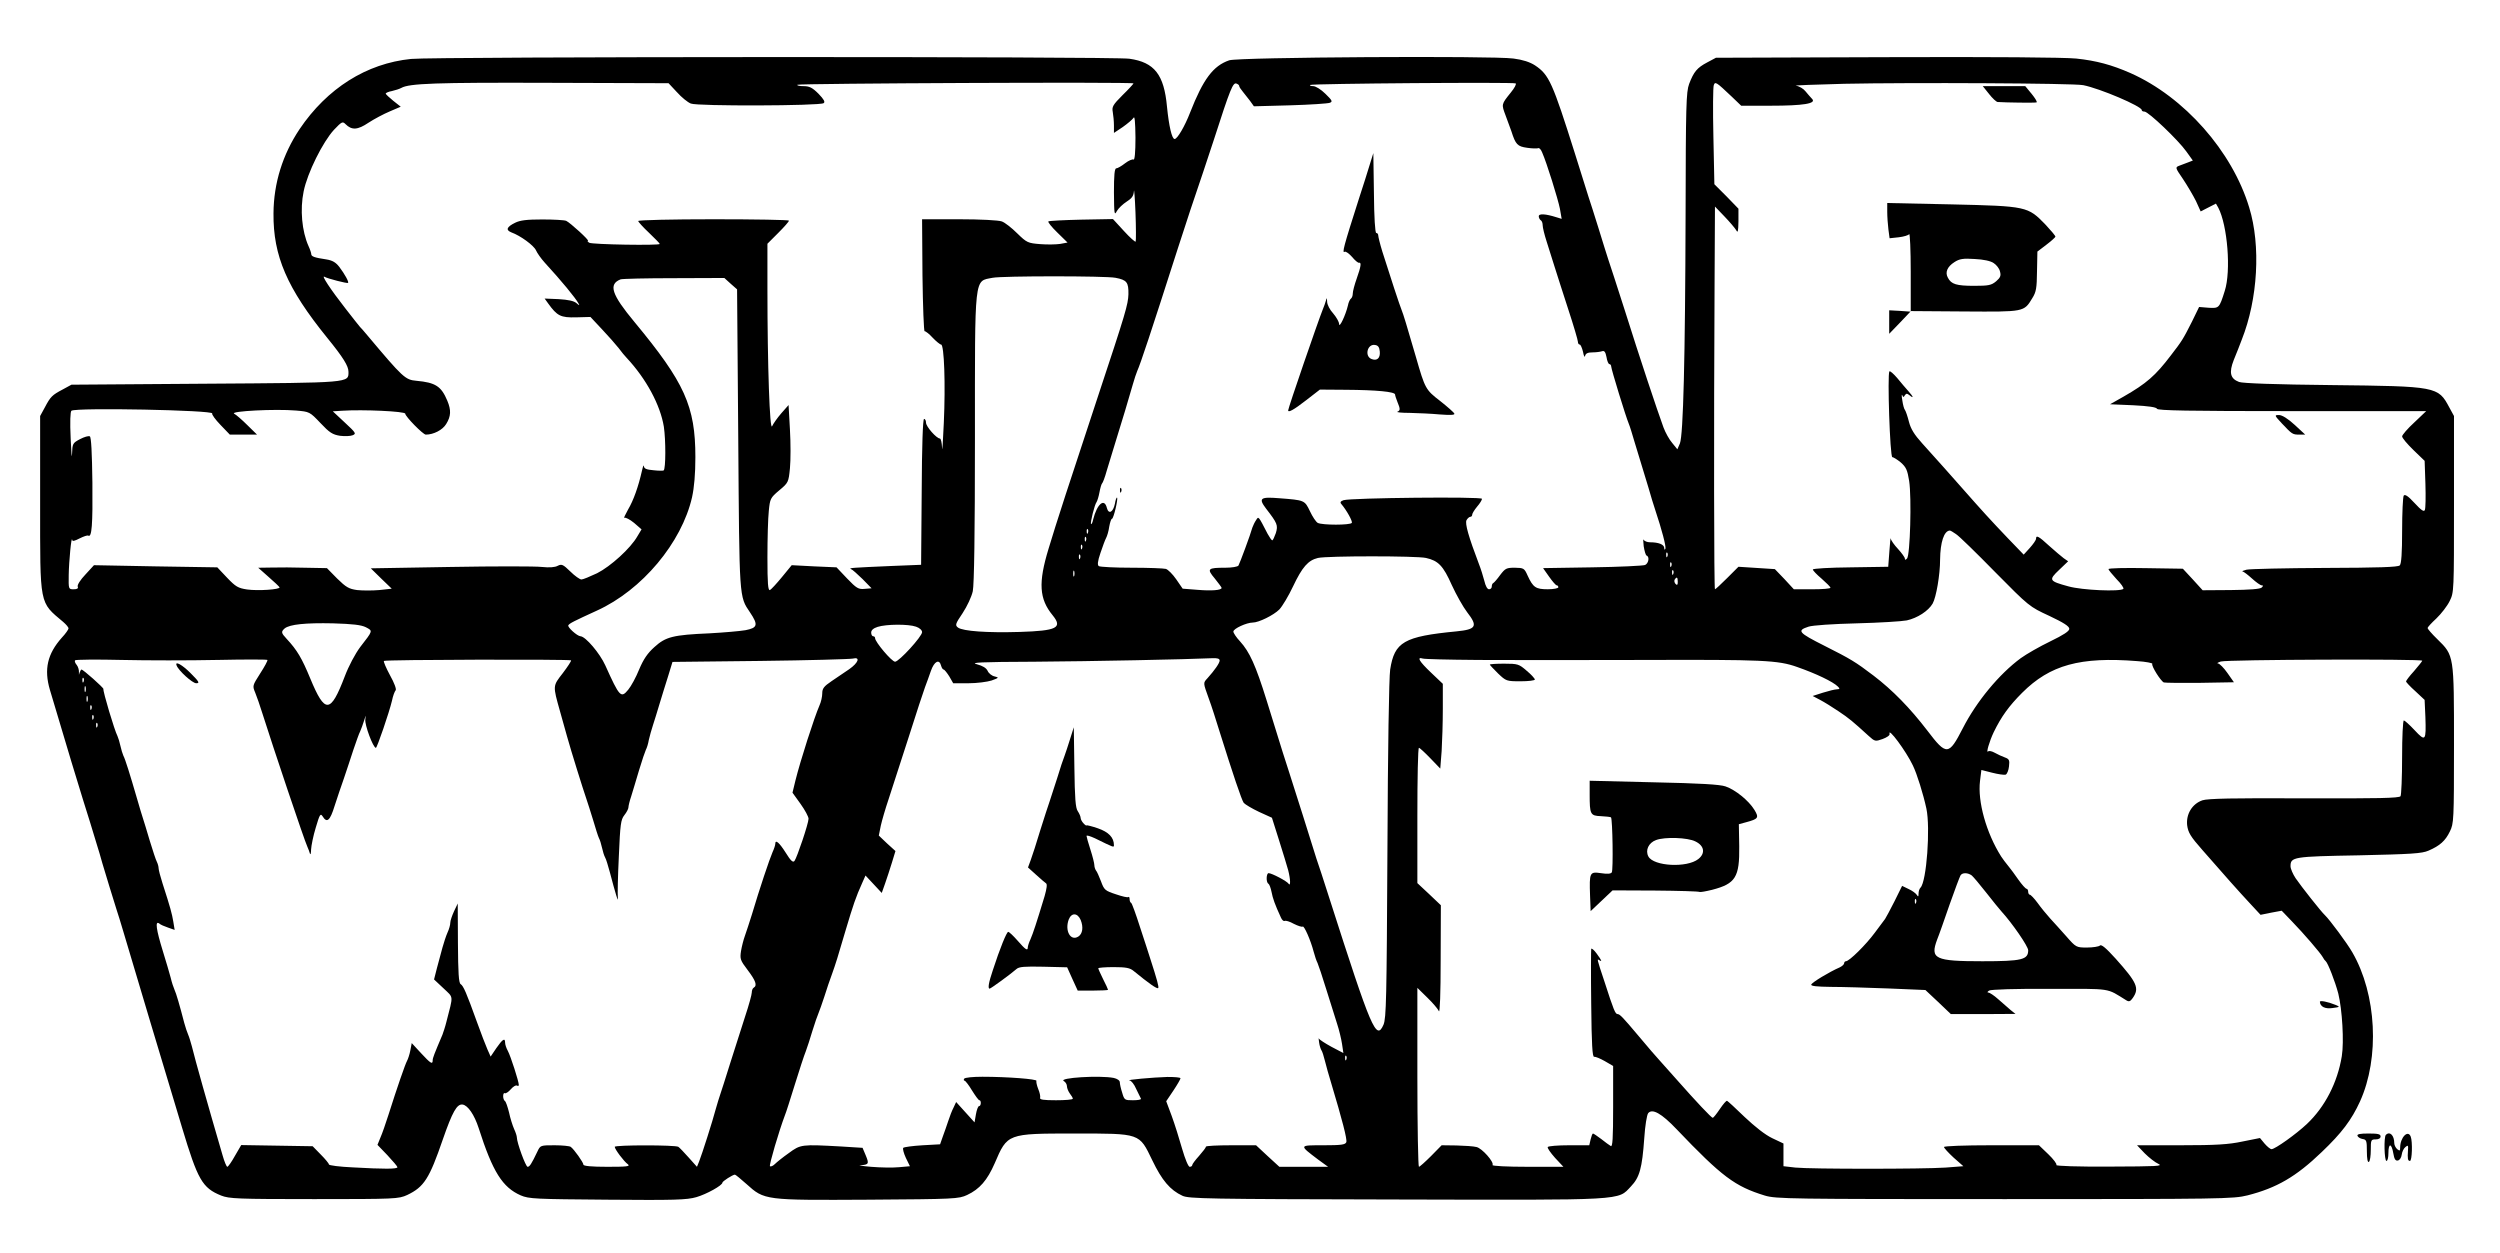 <?xml version="1.0" standalone="no"?>
<!DOCTYPE svg PUBLIC "-//W3C//DTD SVG 20010904//EN"
 "http://www.w3.org/TR/2001/REC-SVG-20010904/DTD/svg10.dtd">
<svg version="1.0" xmlns="http://www.w3.org/2000/svg"
 width="1277pt" height="640pt" viewBox="0 0 1277 640"
 preserveAspectRatio="xMidYMid meet">

<g transform="translate(0,640) scale(0.1,-0.1)"
fill="#000000" stroke="none">
<path d="M2100 6099 c-228 -23 -429 -150 -570 -359 -86 -129 -132 -275 -133
-430 -2 -217 69 -382 274 -635 83 -102 109 -145 109 -174 0 -57 17 -56 -730
-61 l-685 -5 -44 -24 c-55 -29 -63 -37 -92 -92 l-24 -44 0 -445 c0 -529 -5
-503 118 -607 15 -13 27 -27 27 -33 0 -5 -15 -27 -34 -47 -74 -83 -92 -162
-61 -267 78 -263 158 -528 169 -561 7 -22 23 -74 36 -115 12 -41 28 -93 35
-115 7 -22 20 -65 28 -95 19 -64 54 -178 72 -235 7 -22 23 -71 34 -110 34
-116 250 -837 265 -885 8 -25 24 -79 36 -120 80 -266 103 -308 200 -347 41
-16 82 -18 475 -18 417 0 431 1 475 21 86 41 113 83 182 284 49 141 72 182
101 178 27 -4 60 -52 82 -120 72 -225 122 -303 215 -344 42 -18 75 -19 443
-22 343 -3 406 -1 454 13 52 15 133 60 133 74 0 7 53 41 64 41 3 0 30 -22 59
-48 92 -83 92 -83 623 -80 442 3 461 4 504 24 64 30 103 75 141 162 65 152 64
152 406 152 342 0 331 3 399 -137 49 -102 91 -152 154 -181 32 -15 127 -17
1090 -19 1185 -3 1132 -6 1201 67 44 46 57 92 68 247 4 62 13 118 20 127 21
25 68 -1 145 -82 232 -243 298 -292 451 -339 57 -17 127 -18 1225 -18 1111 0
1168 1 1240 19 149 38 248 95 379 221 103 98 153 165 196 259 101 223 85 547
-39 761 -26 46 -116 167 -140 190 -19 17 -122 148 -150 189 -14 21 -26 49 -26
61 0 48 13 50 349 56 267 6 322 9 356 24 58 25 86 50 109 98 20 40 21 58 21
442 0 459 1 456 -85 540 -28 27 -50 53 -50 57 0 4 20 26 45 49 25 24 56 64 68
89 22 44 22 51 22 495 l0 450 -24 44 c-57 107 -63 108 -601 114 -286 3 -455 9
-473 16 -45 17 -52 48 -27 112 12 29 31 77 41 104 82 207 98 480 38 675 -87
288 -332 565 -607 687 -96 42 -173 63 -277 74 -63 6 -419 9 -970 7 l-870 -3
-45 -24 c-51 -27 -68 -47 -92 -110 -15 -41 -17 -108 -18 -666 -2 -738 -12
-1127 -29 -1170 l-13 -30 -26 32 c-15 17 -35 53 -45 80 -32 87 -124 364 -196
593 -40 124 -78 243 -86 265 -7 22 -30 94 -50 160 -21 66 -43 138 -51 160 -7
22 -38 121 -69 220 -115 364 -132 403 -204 451 -26 17 -63 29 -110 35 -105 15
-1406 7 -1452 -9 -82 -28 -133 -96 -200 -267 -27 -70 -65 -135 -79 -135 -14 0
-29 65 -39 165 -15 164 -64 227 -192 245 -78 12 -3561 11 -3669 -1z m1358
-170 c23 -26 55 -52 71 -58 32 -14 657 -12 678 2 9 6 2 19 -26 48 -32 32 -47
39 -77 39 -20 0 -34 3 -31 7 8 7 1717 15 1717 7 0 -2 -25 -30 -56 -60 -50 -50
-55 -60 -50 -86 3 -17 6 -48 6 -69 l0 -38 45 30 c24 17 49 38 55 47 6 12 9
-19 10 -101 0 -76 -4 -116 -10 -112 -5 3 -25 -5 -43 -19 -19 -15 -39 -26 -45
-26 -9 0 -12 -36 -12 -122 1 -113 2 -121 15 -96 8 14 31 36 50 48 27 17 35 29
37 53 1 18 5 -31 8 -108 3 -77 3 -144 1 -149 -2 -4 -29 20 -60 54 l-56 61
-162 -3 c-89 -2 -164 -6 -168 -9 -3 -4 17 -29 46 -57 l52 -51 -38 -7 c-20 -3
-66 -4 -102 -1 -62 5 -68 7 -117 55 -28 28 -64 56 -79 61 -16 6 -109 11 -218
11 l-189 0 2 -287 c2 -159 7 -287 11 -285 4 1 23 -13 41 -33 18 -19 38 -35 43
-35 16 0 23 -204 14 -400 -4 -96 -8 -154 -9 -127 -1 26 -6 47 -11 47 -17 0
-71 61 -71 81 0 10 -4 19 -10 19 -6 0 -11 -136 -12 -372 l-3 -373 -150 -6
c-206 -9 -222 -10 -208 -16 7 -2 33 -26 59 -51 l46 -47 -36 -3 c-31 -3 -41 3
-89 53 l-54 57 -115 5 -114 6 -50 -61 c-27 -33 -55 -63 -61 -66 -10 -4 -13 33
-13 167 0 95 3 201 7 237 6 62 8 67 53 105 47 39 48 42 55 113 4 40 4 129 0
198 l-7 125 -37 -42 c-20 -23 -41 -53 -47 -66 -12 -29 -24 308 -24 702 l0 230
55 55 c30 30 55 58 55 63 0 4 -173 7 -385 7 -212 0 -385 -4 -385 -9 0 -4 25
-32 55 -60 30 -29 55 -54 55 -57 0 -9 -346 -3 -360 6 -8 5 -11 10 -7 10 11 0
-91 93 -111 102 -10 4 -64 7 -122 7 -79 0 -113 -4 -139 -17 -43 -21 -49 -37
-19 -49 47 -17 115 -67 126 -92 6 -14 26 -42 44 -62 88 -96 157 -180 173 -209
7 -12 4 -11 -11 2 -13 11 -42 17 -90 20 l-72 3 18 -25 c46 -64 64 -73 143 -71
l73 2 59 -63 c33 -35 71 -78 85 -96 14 -19 32 -41 41 -50 100 -107 172 -241
190 -352 10 -68 10 -214 -1 -223 -3 -2 -26 -2 -52 1 -36 3 -48 8 -49 21 -1 9
-5 -2 -10 -24 -18 -80 -43 -151 -71 -198 -15 -27 -24 -46 -18 -42 5 3 27 -8
49 -26 l38 -33 -21 -35 c-35 -62 -137 -154 -206 -189 -36 -17 -72 -32 -80 -32
-8 0 -34 18 -57 41 -37 36 -44 39 -64 29 -14 -8 -43 -10 -81 -6 -33 4 -243 4
-467 0 l-407 -7 53 -52 54 -52 -64 -7 c-34 -3 -85 -3 -113 0 -42 6 -56 14
-102 59 l-52 53 -108 2 c-59 2 -138 2 -175 1 l-68 -1 53 -47 c29 -25 54 -49
56 -53 4 -11 -109 -19 -166 -11 -46 7 -58 14 -102 60 l-50 53 -315 5 -315 6
-44 -48 c-25 -26 -42 -53 -39 -61 4 -10 -3 -14 -21 -14 -26 0 -26 1 -25 73 1
69 14 206 18 179 1 -8 11 -6 38 8 20 10 40 17 44 14 18 -11 23 54 21 270 -2
156 -6 232 -13 237 -6 4 -29 -3 -50 -14 -38 -20 -39 -23 -41 -76 -1 -31 -4 5
-7 79 -4 85 -2 138 4 142 23 17 729 3 719 -14 -3 -5 16 -31 42 -58 l48 -50 69
0 70 0 -49 48 c-27 27 -57 53 -68 59 -23 13 211 25 316 16 69 -6 70 -6 125
-64 46 -49 62 -59 100 -65 24 -3 54 -2 65 3 19 8 15 13 -41 65 l-61 57 48 3
c106 7 322 -3 322 -15 0 -14 91 -107 105 -107 40 0 86 24 104 54 25 40 26 71
6 119 -31 74 -60 93 -158 102 -57 5 -68 15 -252 234 -16 20 -33 38 -36 41 -3
3 -37 46 -75 95 -75 96 -126 173 -106 161 15 -9 116 -35 120 -31 5 5 -17 45
-45 82 -18 23 -35 33 -66 38 -61 9 -77 15 -77 27 0 5 -6 24 -14 41 -34 76 -44
187 -25 279 19 95 98 253 155 315 40 42 44 44 59 29 32 -32 62 -30 117 7 29
19 78 45 109 58 l56 24 -38 30 c-21 17 -38 33 -39 37 0 3 14 10 32 13 18 4 39
11 48 16 40 23 177 28 750 26 l615 -2 43 -46z m2872 31 c0 -4 8 -16 18 -28 9
-11 26 -33 37 -47 l20 -28 185 5 c102 3 193 9 203 13 15 6 12 12 -23 46 -22
22 -50 39 -62 39 -12 0 -19 3 -16 6 8 7 1038 15 1050 8 5 -3 -6 -24 -25 -47
-49 -61 -48 -59 -26 -118 11 -30 24 -65 29 -79 22 -69 31 -78 81 -85 26 -4 52
-4 56 -2 5 3 14 -6 20 -21 24 -54 81 -238 91 -288 l9 -52 -26 8 c-57 18 -91
20 -91 5 0 -7 5 -17 10 -20 6 -3 10 -15 10 -26 0 -11 9 -48 20 -82 11 -34 29
-91 40 -127 11 -36 43 -134 70 -218 28 -85 50 -160 50 -168 0 -8 4 -14 9 -14
5 0 12 -17 17 -37 4 -23 9 -31 11 -20 3 12 14 17 38 17 18 0 40 3 49 6 11 4
17 -4 22 -30 3 -20 10 -36 15 -36 5 0 9 -6 9 -12 0 -13 74 -255 90 -293 5 -11
18 -54 30 -95 12 -41 28 -93 35 -115 7 -22 23 -74 35 -115 12 -41 27 -93 35
-115 34 -102 56 -186 52 -198 -4 -7 -6 -6 -6 4 -1 18 -29 29 -73 29 -14 0 -29
6 -32 13 -3 6 -3 -8 0 -33 4 -25 10 -46 15 -48 16 -6 10 -40 -8 -48 -10 -4
-131 -10 -270 -12 l-251 -4 31 -44 c17 -24 34 -44 39 -44 4 0 8 -4 8 -10 0 -5
-24 -10 -54 -10 -61 0 -75 9 -103 70 -17 38 -20 39 -65 40 -43 0 -49 -3 -75
-37 -15 -21 -31 -39 -35 -41 -5 -2 -8 -10 -8 -18 0 -8 -6 -14 -14 -14 -9 0
-18 17 -24 43 -6 23 -18 62 -28 87 -52 137 -72 206 -63 223 5 9 14 17 19 17 6
0 10 5 10 11 0 6 11 24 25 41 14 16 25 34 25 40 0 12 -670 5 -707 -7 -15 -5
-19 -11 -12 -19 28 -33 59 -89 54 -97 -8 -12 -151 -12 -174 0 -9 5 -27 32 -40
60 -27 56 -27 56 -157 66 -97 8 -107 0 -67 -53 58 -75 62 -85 50 -125 -7 -20
-15 -37 -18 -37 -4 0 -14 15 -24 33 -49 95 -46 90 -59 70 -7 -10 -15 -27 -19
-38 -9 -34 -64 -182 -71 -194 -4 -6 -34 -11 -66 -11 -92 0 -97 -5 -55 -55 19
-24 35 -45 35 -48 0 -12 -52 -16 -122 -10 l-77 6 -33 48 c-18 26 -42 50 -53
53 -11 3 -90 6 -175 6 -85 0 -160 4 -167 8 -8 5 -7 23 8 67 11 33 24 68 29 77
5 9 13 35 16 58 4 22 10 40 14 40 8 0 32 101 26 108 -3 2 -8 -12 -11 -31 -9
-44 -32 -56 -41 -22 -13 53 -50 21 -70 -58 -3 -15 -8 -26 -11 -24 -5 6 18 99
28 112 4 6 11 28 15 50 4 22 10 42 13 45 4 3 15 32 24 65 10 33 24 80 32 105
43 138 89 291 101 335 8 28 18 59 23 70 17 38 67 188 207 625 47 146 92 281
99 300 7 19 45 134 85 255 85 264 98 295 116 288 8 -3 14 -8 14 -13z m2514
-52 l50 -48 150 0 c168 0 236 11 212 35 -8 8 -23 26 -34 39 -10 13 -32 26 -48
28 -16 2 95 6 246 10 336 7 1173 3 1221 -7 86 -17 299 -108 299 -127 0 -5 6
-8 14 -8 20 0 173 -146 214 -204 l33 -46 -23 -9 c-13 -5 -33 -13 -45 -17 -23
-9 -23 -9 18 -69 22 -33 52 -84 66 -112 l24 -53 39 20 39 20 12 -21 c47 -90
66 -323 33 -425 -28 -89 -29 -89 -83 -86 l-48 4 -36 -74 c-46 -91 -51 -99
-108 -173 -79 -104 -125 -144 -242 -211 l-69 -39 118 -5 c79 -4 119 -10 122
-18 3 -9 161 -12 689 -12 l686 0 -61 -58 c-34 -31 -62 -64 -62 -71 0 -8 26
-39 58 -70 l57 -55 4 -118 c2 -65 1 -125 -3 -133 -4 -11 -18 -2 -52 35 -34 37
-50 47 -56 38 -4 -7 -8 -87 -8 -179 0 -115 -4 -169 -12 -177 -9 -9 -109 -12
-383 -13 -203 -1 -383 -5 -400 -9 -16 -4 -25 -8 -20 -9 6 -1 27 -17 48 -36 21
-19 43 -35 50 -35 8 0 8 -3 0 -11 -8 -8 -63 -12 -157 -13 l-145 -1 -50 55 -51
55 -190 3 c-104 2 -190 0 -190 -5 0 -4 19 -27 41 -51 23 -23 39 -46 35 -50
-16 -15 -211 -7 -281 13 -99 27 -102 32 -47 84 l46 44 -23 16 c-12 9 -45 37
-74 63 -54 50 -67 56 -67 36 0 -7 -15 -28 -32 -47 l-31 -34 -81 84 c-87 91
-135 144 -231 253 -64 73 -118 133 -207 232 -40 44 -58 74 -67 109 -7 28 -16
54 -20 60 -5 5 -11 28 -14 50 -4 22 -4 34 0 26 4 -11 7 -11 13 0 7 10 11 10
24 0 23 -19 20 -8 -6 21 -13 14 -38 44 -57 67 -19 22 -37 38 -40 34 -11 -15 3
-438 15 -438 5 0 25 -12 43 -27 27 -24 34 -38 43 -95 13 -85 5 -380 -11 -396
-8 -8 -11 -8 -11 0 0 6 -16 28 -35 49 -19 20 -36 44 -37 53 -1 9 -4 -20 -7
-64 l-6 -80 -192 -3 c-106 -1 -193 -6 -193 -11 0 -5 20 -26 45 -47 25 -22 45
-42 45 -46 0 -5 -42 -8 -94 -8 l-93 0 -48 52 -49 51 -93 6 -93 6 -57 -57 c-32
-32 -60 -58 -63 -58 -5 0 -6 808 -2 1555 l2 400 48 -50 c27 -28 54 -60 60 -70
9 -17 11 -9 12 45 l0 64 -61 63 -62 62 -5 244 c-3 135 -2 253 2 262 7 20 13
16 90 -57z m-3146 -927 c58 -11 67 -23 66 -84 -2 -53 -12 -89 -159 -532 -138
-417 -212 -644 -249 -768 -53 -174 -48 -256 21 -340 52 -64 22 -79 -169 -85
-167 -5 -288 4 -314 22 -16 12 -15 18 23 74 23 35 46 84 52 112 7 34 11 294
11 781 0 844 -5 801 90 820 50 10 577 10 628 0z m-1966 -30 l33 -29 6 -764 c6
-822 4 -803 60 -886 43 -64 39 -79 -23 -91 -29 -5 -111 -12 -183 -16 -188 -8
-225 -18 -282 -70 -35 -31 -56 -62 -78 -114 -16 -40 -41 -86 -56 -104 -37 -45
-44 -38 -117 124 -28 62 -101 148 -127 149 -17 1 -68 47 -62 56 6 10 28 21
146 75 231 105 433 347 486 579 11 50 17 119 17 205 0 260 -55 381 -311 690
-118 142 -134 193 -71 218 8 3 131 6 272 6 l258 1 32 -29z m1825 -1273 c-3 -8
-6 -5 -6 6 -1 11 2 17 5 13 3 -3 4 -12 1 -19z m4434 -6 c15 -9 105 -97 200
-194 173 -175 175 -177 277 -224 72 -34 102 -53 102 -66 0 -12 -29 -31 -97
-64 -54 -26 -122 -65 -151 -86 -110 -81 -226 -221 -296 -358 -72 -140 -83
-141 -181 -12 -89 116 -178 207 -275 281 -92 70 -117 85 -250 152 -135 68
-143 78 -82 98 21 7 126 14 247 17 116 3 230 10 255 15 54 12 110 48 132 86
18 32 38 147 38 225 1 88 20 147 50 148 3 0 17 -8 31 -18z m-4444 -34 c-3 -8
-6 -5 -6 6 -1 11 2 17 5 13 3 -3 4 -12 1 -19z m-20 -40 c-3 -8 -6 -5 -6 6 -1
11 2 17 5 13 3 -3 4 -12 1 -19z m2990 -40 c-3 -8 -6 -5 -6 6 -1 11 2 17 5 13
3 -3 4 -12 1 -19z m-3000 -10 c-3 -8 -6 -5 -6 6 -1 11 2 17 5 13 3 -3 4 -12 1
-19z m1767 2 c63 -14 88 -40 132 -139 23 -50 58 -112 78 -138 56 -72 47 -88
-54 -98 -269 -26 -317 -54 -339 -195 -6 -39 -12 -407 -14 -920 -4 -768 -6
-859 -20 -894 -37 -84 -61 -27 -276 644 -29 91 -59 183 -67 205 -7 22 -38 121
-69 220 -31 99 -63 198 -70 220 -14 42 -37 114 -115 367 -56 180 -87 248 -136
302 -19 20 -34 43 -34 50 0 15 68 46 99 46 30 0 106 37 136 67 15 16 47 69 70
118 47 99 77 133 127 145 47 11 505 11 552 0z m1253 -42 c-3 -8 -6 -5 -6 6 -1
11 2 17 5 13 3 -3 4 -12 1 -19z m-3050 -50 c-3 -7 -5 -2 -5 12 0 14 2 19 5 13
2 -7 2 -19 0 -25z m3060 10 c-3 -8 -6 -5 -6 6 -1 11 2 17 5 13 3 -3 4 -12 1
-19z m23 -40 c0 -16 -3 -19 -11 -11 -6 6 -8 16 -5 22 11 17 16 13 16 -11z
m-6701 -232 c36 -19 37 -16 -29 -101 -26 -35 -59 -97 -79 -150 -73 -191 -101
-192 -176 -11 -43 104 -67 145 -121 203 -28 30 -29 36 -10 53 26 21 107 29
247 26 101 -3 144 -8 168 -20z m2810 3 c18 -6 31 -18 31 -28 0 -22 -118 -151
-138 -151 -17 0 -102 101 -102 120 0 6 -4 10 -10 10 -5 0 -10 8 -10 19 0 12
11 22 33 29 44 14 157 15 196 1z m-3571 -170 c140 3 256 3 258 0 2 -4 -15 -35
-37 -69 -40 -63 -40 -63 -25 -99 8 -20 24 -65 35 -101 55 -174 215 -651 231
-685 5 -11 11 -27 13 -35 3 -8 6 1 6 21 1 19 11 70 24 112 20 68 24 74 35 57
22 -36 38 -22 61 53 13 39 34 104 48 142 13 39 35 104 48 145 14 41 29 84 35
95 5 11 14 36 20 55 9 30 9 31 6 5 -4 -27 40 -145 54 -145 6 0 68 181 82 240
5 25 14 49 19 54 5 5 -7 38 -29 77 -20 37 -34 70 -31 73 6 7 949 9 956 3 2 -3
-17 -32 -42 -65 -52 -67 -52 -62 -14 -197 11 -38 27 -95 35 -125 21 -76 84
-277 99 -320 7 -19 22 -69 35 -110 12 -41 25 -82 29 -90 5 -9 12 -31 16 -50 4
-19 11 -41 16 -50 5 -8 15 -42 24 -75 29 -110 44 -160 41 -132 -2 16 0 112 5
213 7 164 10 187 28 210 12 15 21 33 21 40 0 7 6 33 14 56 7 24 26 84 40 133
15 50 31 97 35 105 5 9 12 31 15 50 4 19 14 53 21 75 7 22 23 72 34 110 12 39
31 102 44 142 l22 72 448 5 c247 3 459 9 473 12 40 10 29 -21 -18 -54 -24 -16
-64 -43 -90 -61 -40 -27 -48 -38 -48 -63 0 -16 -6 -44 -14 -61 -27 -62 -98
-283 -123 -384 l-15 -62 41 -57 c23 -32 41 -66 41 -76 0 -24 -59 -199 -72
-216 -8 -9 -19 1 -45 43 -33 52 -53 69 -53 44 0 -6 -6 -25 -14 -42 -15 -34
-67 -189 -105 -317 -13 -41 -29 -91 -36 -110 -7 -19 -16 -54 -20 -78 -6 -40
-4 -47 34 -97 41 -54 50 -79 31 -90 -6 -3 -10 -15 -10 -25 0 -10 -15 -65 -34
-122 -18 -57 -52 -164 -76 -238 -23 -74 -46 -146 -51 -160 -5 -14 -15 -47 -23
-75 -16 -61 -70 -230 -85 -268 l-11 -27 -42 47 c-24 27 -47 51 -53 55 -14 10
-325 10 -325 0 0 -12 47 -75 67 -89 14 -11 -5 -13 -105 -13 -80 0 -122 4 -122
11 0 11 -48 79 -65 91 -5 4 -43 8 -82 8 -72 0 -73 0 -88 -32 -31 -65 -40 -78
-50 -78 -10 0 -55 124 -55 150 0 7 -6 26 -14 43 -8 18 -20 56 -26 85 -7 28
-16 55 -21 58 -5 3 -9 14 -9 25 0 11 4 18 8 15 5 -3 19 6 31 20 12 14 26 22
31 19 6 -3 10 -2 10 3 0 18 -42 148 -56 174 -8 14 -14 33 -14 42 0 27 -13 18
-45 -28 l-29 -43 -16 36 c-9 20 -33 83 -54 141 -54 150 -69 184 -83 193 -10 6
-13 58 -14 210 l-1 202 -19 -40 c-10 -22 -19 -48 -19 -58 0 -11 -6 -33 -14
-50 -8 -18 -19 -52 -26 -77 -7 -25 -19 -72 -28 -104 l-15 -59 48 -45 c53 -51
51 -31 15 -172 -6 -25 -16 -54 -20 -65 -42 -99 -50 -119 -50 -131 0 -23 -10
-17 -60 37 l-47 51 -7 -37 c-4 -21 -12 -45 -17 -54 -9 -16 -50 -134 -95 -276
-14 -44 -32 -96 -41 -116 l-15 -37 51 -53 c28 -30 51 -57 51 -61 0 -10 -69
-10 -228 -1 -67 3 -122 10 -122 15 0 5 -19 28 -42 51 l-41 42 -183 3 -182 3
-32 -55 c-17 -31 -35 -56 -39 -56 -4 0 -15 26 -24 58 -78 267 -140 487 -157
557 -6 22 -14 49 -19 60 -5 11 -14 38 -20 60 -23 89 -41 151 -50 170 -5 11
-14 38 -19 60 -6 22 -24 85 -41 139 -33 107 -40 155 -18 139 6 -6 27 -15 45
-21 l34 -12 -7 43 c-7 41 -14 68 -55 195 -11 34 -20 69 -20 77 0 8 -4 23 -9
33 -5 9 -21 58 -36 107 -15 50 -30 101 -35 115 -5 14 -18 59 -30 100 -36 124
-61 204 -70 220 -4 9 -11 31 -15 50 -4 19 -11 41 -15 50 -15 28 -75 229 -72
241 1 6 -103 99 -112 99 -2 0 -7 -8 -10 -17 -3 -13 -4 -12 -3 3 1 11 -4 28
-11 37 -8 9 -12 20 -9 24 3 4 110 5 239 2 128 -3 347 -3 486 0z m5122 -3 c0
-13 -26 -50 -62 -90 -23 -25 -23 -22 6 -103 14 -37 38 -113 55 -168 69 -220
113 -351 124 -366 7 -8 42 -29 78 -46 l66 -30 36 -114 c20 -63 41 -132 47
-154 12 -47 13 -85 2 -69 -8 13 -86 54 -102 54 -12 0 -14 -47 -1 -54 5 -3 12
-22 16 -42 6 -32 17 -64 48 -131 5 -12 14 -20 19 -17 5 3 26 -3 47 -15 22 -11
42 -17 45 -14 7 7 41 -70 56 -128 6 -23 15 -49 20 -58 4 -9 25 -70 45 -136 21
-66 46 -145 55 -175 10 -30 21 -76 25 -102 l7 -47 -61 32 c-33 18 -62 37 -64
42 -2 6 -2 -3 1 -20 2 -16 8 -34 12 -40 4 -5 12 -30 18 -55 6 -25 20 -74 31
-110 57 -190 83 -290 78 -304 -5 -13 -25 -16 -117 -16 -126 0 -126 2 -27 -73
l51 -37 -125 0 -124 0 -60 55 -59 55 -128 0 c-70 0 -128 -3 -128 -7 0 -5 -16
-25 -35 -47 -19 -21 -35 -42 -35 -47 0 -5 -6 -9 -13 -9 -7 0 -23 38 -39 93
-14 50 -38 126 -53 167 l-28 75 37 55 c20 30 36 58 36 62 0 5 -30 7 -67 7 -72
-2 -218 -15 -193 -18 8 0 24 -20 34 -44 11 -23 22 -45 24 -49 2 -5 -16 -8 -41
-8 -42 0 -44 1 -55 39 -7 21 -12 45 -12 53 0 9 -13 18 -31 22 -71 14 -285 1
-255 -16 9 -5 16 -17 16 -27 0 -9 7 -26 15 -37 8 -10 15 -22 15 -26 0 -5 -39
-8 -86 -8 -64 0 -85 3 -81 13 2 6 -2 27 -10 45 -7 18 -11 37 -9 41 6 9 -148
21 -276 21 -48 0 -90 -4 -93 -10 -3 -5 -3 -10 2 -10 4 0 22 -23 38 -50 17 -27
33 -50 38 -50 10 0 9 -30 -2 -30 -5 0 -12 -19 -16 -42 l-7 -41 -47 52 -47 52
-13 -28 c-8 -15 -20 -46 -27 -68 -7 -22 -20 -58 -28 -80 l-14 -40 -90 -5 c-50
-3 -94 -9 -98 -13 -4 -4 2 -27 13 -51 l21 -43 -56 -5 c-31 -3 -95 -2 -142 2
-47 4 -71 8 -54 8 42 3 44 8 26 51 l-16 38 -111 7 c-201 11 -205 11 -266 -34
-30 -21 -62 -47 -71 -56 -10 -10 -21 -14 -25 -11 -5 6 45 177 77 262 5 11 27
81 50 155 23 74 48 151 56 170 7 19 23 67 34 105 12 39 26 79 31 90 5 11 18
49 30 85 11 36 29 88 39 115 18 50 30 88 70 225 38 127 51 167 85 242 l16 36
42 -45 41 -44 17 48 c9 26 25 74 35 107 l18 59 -43 39 -42 40 10 50 c6 27 24
89 40 136 15 48 61 188 101 312 39 124 78 241 85 260 7 19 21 56 30 83 17 49
43 63 52 27 3 -11 9 -20 13 -20 4 0 17 -16 29 -35 l20 -35 78 0 c43 0 96 7
118 14 38 14 39 15 15 21 -14 3 -30 16 -35 28 -7 15 -25 26 -55 34 -37 9 14
12 295 13 289 2 780 12 908 18 25 1 37 -2 37 -12z m1310 3 c140 -1 525 -1 855
0 609 2 687 -1 785 -36 97 -34 183 -75 208 -100 11 -11 10 -13 -5 -14 -10 0
-42 -8 -71 -17 l-53 -17 38 -20 c21 -11 63 -37 94 -58 54 -36 73 -52 153 -125
33 -30 35 -30 72 -17 22 8 38 19 36 26 -10 39 84 -87 119 -161 21 -43 53 -146
69 -220 21 -98 1 -373 -30 -404 -6 -6 -10 -19 -10 -31 0 -16 -2 -17 -9 -6 -5
8 -24 22 -42 30 l-33 16 -39 -79 c-22 -44 -44 -84 -48 -90 -5 -6 -29 -38 -53
-71 -45 -61 -130 -145 -147 -145 -5 0 -9 -5 -9 -10 0 -6 -10 -15 -22 -21 -55
-24 -142 -77 -146 -88 -3 -8 28 -11 100 -12 57 0 189 -4 293 -8 l190 -8 65
-61 65 -62 165 0 165 1 -25 20 c-14 12 -42 36 -63 55 -21 19 -44 34 -50 34 -7
0 -6 4 3 10 9 6 136 10 310 9 325 0 286 6 392 -59 13 -8 20 -5 32 12 35 50 23
78 -87 201 -49 54 -73 75 -81 67 -5 -5 -35 -10 -66 -10 -54 0 -56 1 -105 57
-27 31 -65 72 -83 92 -18 20 -47 55 -64 79 -17 23 -35 42 -40 42 -4 0 -8 7 -8
15 0 8 -4 15 -8 15 -5 0 -24 21 -43 48 -18 26 -38 53 -44 60 -26 33 -31 39
-43 57 -76 120 -121 281 -108 386 l7 56 55 -14 c31 -8 61 -12 69 -10 7 3 15
22 17 42 4 32 1 38 -21 46 -14 5 -38 16 -52 24 -14 8 -29 11 -33 7 -13 -13 6
52 28 98 39 80 78 134 145 201 143 143 297 185 588 162 45 -3 80 -10 77 -14
-6 -10 43 -88 59 -95 7 -2 90 -3 185 -2 l173 3 -33 47 c-18 26 -40 48 -48 49
-8 0 -2 5 14 10 34 10 1032 14 1029 4 -1 -4 -20 -27 -42 -53 -23 -25 -41 -49
-41 -53 0 -3 21 -26 48 -50 l47 -44 4 -88 c4 -122 1 -127 -55 -67 -26 28 -51
50 -55 50 -5 0 -9 -84 -9 -187 0 -104 -4 -194 -8 -200 -6 -10 -116 -12 -493
-11 -361 2 -493 -1 -519 -10 -52 -18 -84 -70 -78 -127 5 -37 16 -57 78 -127
109 -125 189 -215 246 -276 l51 -55 54 11 54 10 50 -52 c65 -67 147 -163 159
-184 5 -10 12 -19 16 -22 11 -9 48 -104 64 -165 20 -81 30 -246 18 -320 -22
-135 -86 -259 -178 -346 -55 -52 -163 -129 -181 -129 -6 0 -22 13 -35 28 l-24
29 -90 -18 c-70 -15 -136 -19 -314 -19 l-224 0 39 -41 c22 -22 54 -47 70 -54
26 -12 -7 -13 -248 -14 -165 -1 -276 3 -273 8 4 5 -15 30 -41 55 l-48 46 -242
0 c-139 0 -243 -4 -243 -9 0 -5 22 -29 49 -54 l50 -44 -91 -7 c-118 -8 -687
-8 -767 0 l-61 7 0 58 0 58 -57 27 c-36 17 -88 58 -141 108 -46 45 -87 82 -90
83 -4 2 -20 -17 -37 -42 -16 -24 -33 -45 -36 -45 -7 0 -85 83 -184 195 -44 50
-84 95 -90 101 -15 16 -53 60 -110 128 -74 88 -91 106 -102 106 -12 0 -20 19
-67 165 -41 123 -39 118 -26 110 15 -9 12 -2 -14 34 -13 18 -26 29 -28 24 -1
-4 -2 -131 0 -281 2 -208 6 -272 15 -270 7 1 31 -9 54 -22 l43 -25 0 -208 c0
-164 -3 -207 -12 -201 -7 4 -29 20 -49 36 -20 15 -39 28 -42 28 -3 0 -8 -13
-12 -30 l-7 -30 -103 0 c-57 0 -106 -4 -109 -9 -3 -5 14 -29 37 -55 l43 -46
-183 0 c-104 0 -182 4 -179 9 9 15 -54 86 -82 92 -15 4 -61 7 -102 8 l-76 1
-54 -55 c-30 -30 -58 -55 -62 -55 -4 0 -8 206 -8 457 l0 457 51 -50 c28 -27
54 -58 59 -69 5 -12 9 92 9 261 l1 280 -60 57 -60 56 0 345 c0 190 3 346 8
346 4 0 30 -24 58 -53 l51 -53 7 90 c3 49 6 146 6 216 l0 127 -60 57 c-61 58
-75 82 -42 72 9 -3 132 -6 272 -7z m-7113 -111 c-3 -8 -6 -5 -6 6 -1 11 2 17
5 13 3 -3 4 -12 1 -19z m10 -50 c-3 -7 -5 -2 -5 12 0 14 2 19 5 13 2 -7 2 -19
0 -25z m10 -50 c-3 -7 -5 -2 -5 12 0 14 2 19 5 13 2 -7 2 -19 0 -25z m20 -40
c-3 -8 -6 -5 -6 6 -1 11 2 17 5 13 3 -3 4 -12 1 -19z m10 -50 c-3 -8 -6 -5 -6
6 -1 11 2 17 5 13 3 -3 4 -12 1 -19z m20 -40 c-3 -8 -6 -5 -6 6 -1 11 2 17 5
13 3 -3 4 -12 1 -19z m9575 -760 c8 -7 42 -47 74 -88 32 -41 67 -84 77 -95 55
-60 137 -179 137 -199 0 -48 -32 -56 -234 -56 -243 0 -268 12 -231 111 10 24
38 105 64 180 26 74 51 140 55 147 9 16 38 15 58 0z m-285 -140 c-3 -8 -6 -5
-6 6 -1 11 2 17 5 13 3 -3 4 -12 1 -19z m-2910 -800 c-3 -8 -6 -5 -6 6 -1 11
2 17 5 13 3 -3 4 -12 1 -19z"/>
<path d="M6996 5557 c-10 -34 -34 -109 -53 -167 -81 -253 -89 -285 -74 -276 5
3 22 -9 37 -26 15 -18 31 -32 36 -30 13 3 10 -19 -12 -81 -11 -31 -20 -65 -20
-76 0 -11 -4 -22 -9 -26 -5 -3 -13 -19 -16 -36 -11 -47 -44 -118 -45 -94 0 11
-14 35 -30 54 -17 18 -31 45 -31 60 -1 21 -2 22 -6 6 -3 -11 -10 -31 -16 -45
-23 -57 -177 -504 -177 -516 0 -13 28 2 91 51 l71 55 132 -1 c157 -1 251 -10
252 -24 0 -5 6 -23 12 -38 15 -36 15 -44 0 -50 -7 -3 21 -6 63 -6 42 -1 111
-4 154 -8 53 -4 77 -3 74 4 -2 6 -35 35 -73 65 -74 57 -77 63 -123 223 -48
165 -65 221 -73 240 -9 21 -61 179 -99 300 -12 39 -21 76 -21 83 0 6 -4 12
-10 12 -6 0 -11 79 -12 204 l-3 204 -19 -61z m52 -953 c3 -33 -14 -49 -42 -38
-37 14 -22 78 17 72 16 -2 23 -11 25 -34z"/>
<path d="M5721 3894 c0 -11 3 -14 6 -6 3 7 2 16 -1 19 -3 4 -6 -2 -5 -13z"/>
<path d="M10160 5920 c17 -22 37 -40 43 -41 45 -3 193 -5 200 -2 4 3 -8 22
-25 43 l-33 40 -108 0 -109 0 32 -40z"/>
<path d="M9640 5318 c0 -25 3 -65 6 -90 l6 -45 47 5 c25 3 49 10 53 16 4 6 8
-81 8 -192 l0 -204 -55 4 -55 3 0 -60 0 -60 56 58 55 58 274 -2 c306 -2 303
-3 346 68 20 32 23 51 24 138 l2 100 46 35 c25 19 46 38 46 41 1 4 -23 32 -51
62 -90 93 -95 94 -478 103 l-330 7 0 -45z m544 -262 c14 -9 29 -28 32 -43 6
-21 2 -31 -20 -50 -24 -20 -38 -23 -112 -23 -90 0 -117 8 -134 41 -16 28 -3
57 33 80 26 17 45 20 104 16 44 -2 82 -10 97 -21z"/>
<path d="M11655 4238 c53 -56 55 -58 90 -58 l30 0 -54 50 c-35 32 -64 50 -80
50 -24 0 -24 -1 14 -42z"/>
<path d="M902 3001 c10 -27 81 -91 100 -91 19 0 16 7 -27 50 -43 44 -83 66
-73 41z"/>
<path d="M5466 2625 c-10 -33 -23 -71 -28 -85 -6 -14 -23 -65 -38 -115 -16
-49 -34 -103 -39 -120 -6 -16 -27 -82 -47 -145 -19 -63 -41 -132 -49 -153
l-14 -38 41 -37 c22 -20 45 -40 51 -44 7 -4 4 -26 -7 -65 -42 -139 -59 -190
-72 -220 -8 -17 -14 -36 -14 -42 0 -20 -12 -12 -52 34 -22 25 -43 45 -48 45
-8 0 -42 -83 -79 -197 -21 -62 -26 -93 -16 -93 6 0 110 76 137 100 13 12 41
14 137 12 l122 -3 27 -60 27 -59 77 0 c43 0 78 2 78 4 0 2 -11 27 -25 54 -14
28 -25 53 -25 56 0 3 35 6 78 6 64 0 84 -4 103 -20 76 -62 119 -93 125 -87 5
4 -6 44 -41 152 -7 22 -30 94 -52 160 -21 66 -41 121 -45 123 -5 2 -8 11 -8
20 0 8 -3 13 -6 10 -3 -4 -32 3 -64 14 -55 18 -60 22 -76 66 -10 26 -21 51
-26 56 -4 6 -8 18 -8 27 0 9 -9 45 -20 79 -11 34 -20 66 -20 70 0 5 19 -1 43
-12 98 -48 97 -48 97 -35 0 39 -27 67 -82 86 -32 11 -58 17 -58 15 0 -3 -7 1
-15 10 -8 8 -15 21 -15 28 0 7 -7 23 -15 35 -11 16 -15 64 -17 224 l-3 204
-19 -60z m54 -924 c15 -37 10 -71 -12 -85 -40 -25 -70 30 -49 87 14 36 45 35
61 -2z"/>
<path d="M7610 3005 c0 -2 19 -22 42 -45 41 -39 43 -40 115 -40 40 0 73 4 73
9 0 5 -19 26 -42 45 -39 34 -45 36 -115 36 -40 0 -73 -2 -73 -5z"/>
<path d="M8120 2343 c0 -103 3 -110 58 -112 25 -1 48 -4 51 -6 8 -9 12 -270 4
-281 -5 -8 -24 -9 -56 -4 -57 8 -59 4 -55 -115 l3 -79 56 53 56 53 218 -1
c120 -1 222 -4 226 -7 4 -2 33 3 65 11 119 31 140 64 138 222 l-2 113 37 10
c63 17 67 23 42 64 -29 47 -97 102 -147 119 -28 10 -131 16 -366 21 l-328 8 0
-69z m540 -241 c46 -22 52 -61 15 -90 -58 -46 -228 -37 -255 13 -17 32 1 70
39 84 45 17 162 13 201 -7z"/>
<path d="M11850 1283 c1 -25 27 -38 65 -32 38 5 39 6 15 16 -39 16 -80 24 -80
16z"/>
<path d="M12042 598 c3 -7 14 -14 26 -16 20 -3 22 -9 22 -63 0 -38 4 -58 10
-54 6 3 10 31 10 61 0 51 1 54 25 54 16 0 25 6 25 15 0 12 -13 15 -61 15 -44
0 -60 -3 -57 -12z"/>
<path d="M12187 603 c-11 -10 -8 -133 3 -133 6 0 10 18 10 40 0 52 16 52 25
-1 5 -30 11 -39 23 -37 10 2 18 15 20 30 2 15 10 32 19 39 13 11 15 9 13 -16
-3 -44 -1 -55 10 -55 11 0 14 98 4 124 -14 37 -54 -4 -54 -56 0 -17 -2 -18
-15 -8 -8 7 -15 21 -15 30 0 41 -23 63 -43 43z"/>
</g>
</svg>
